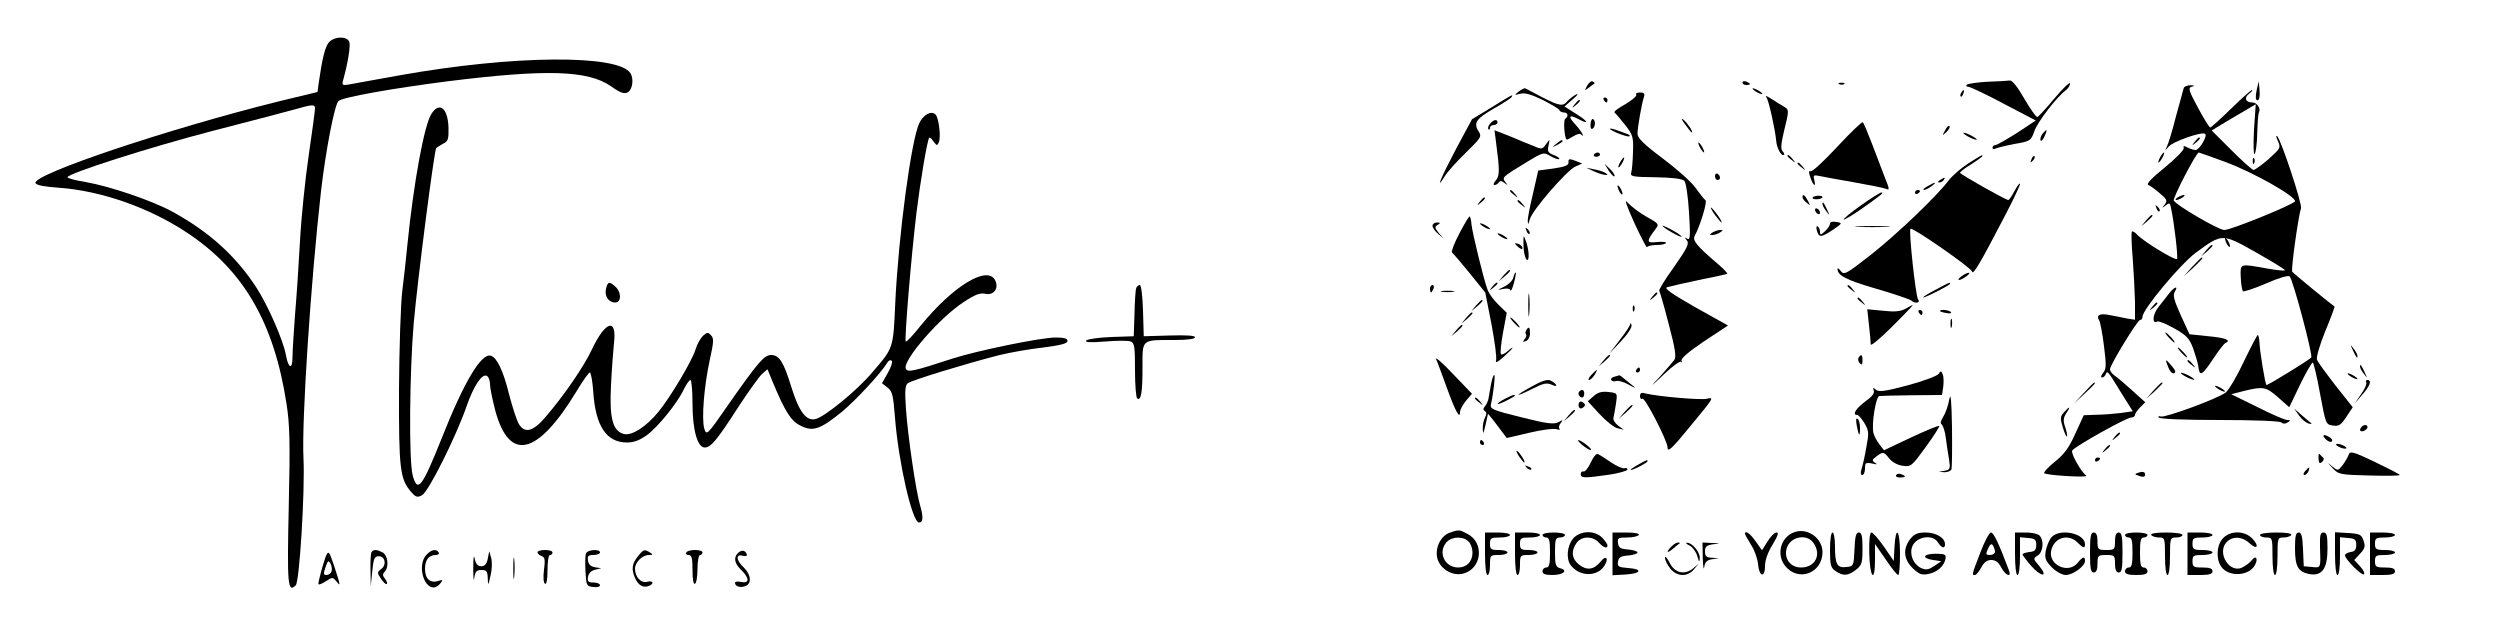 <?xml version="1.0" standalone="no"?>
<!DOCTYPE svg PUBLIC "-//W3C//DTD SVG 20010904//EN"
 "http://www.w3.org/TR/2001/REC-SVG-20010904/DTD/svg10.dtd">
<svg version="1.0" xmlns="http://www.w3.org/2000/svg"
 width="1000pt" height="250pt" viewBox="0 0 1000 250"
 preserveAspectRatio="xMidYMid meet">

<g transform="translate(0,250) scale(0.1,-0.1)"
fill="#000000" stroke="none">
<path d="M1316 2331 c-15 -16 -27 -63 -41 -162 l-5 -37 -153 -37 c-440 -109
-986 -292 -975 -327 3 -9 36 -15 94 -19 168 -12 360 -79 511 -179 226 -149
349 -359 399 -685 13 -82 15 -154 9 -411 -7 -314 -4 -347 28 -315 15 15 37
373 31 506 -8 148 29 707 70 1070 19 164 54 345 70 361 16 15 212 50 438 79
394 49 559 44 652 -20 38 -27 53 -32 67 -24 19 10 25 53 11 76 -48 76 -469 73
-922 -8 -96 -17 -188 -34 -204 -37 -27 -4 -29 -3 -23 19 19 69 30 138 24 152
-9 23 -60 22 -81 -2z m-56 -265 c0 -8 -11 -92 -25 -186 -14 -95 -30 -249 -35
-344 -5 -94 -14 -227 -20 -296 -5 -69 -10 -144 -10 -168 0 -51 -16 -48 -26 6
-10 59 -72 200 -118 271 -83 128 -190 224 -336 304 -80 44 -250 102 -348 119
-39 6 -72 15 -72 19 0 15 329 120 575 184 143 37 289 75 325 85 81 23 90 24
90 6z"/>
<path d="M6349 2158 c-12 -22 -11 -22 7 -8 10 8 20 15 22 16 2 1 -1 5 -7 8 -5
4 -15 -4 -22 -16z"/>
<path d="M6970 2170 c0 -6 7 -10 15 -10 8 0 15 2 15 4 0 2 -7 6 -15 10 -8 3
-15 1 -15 -4z"/>
<path d="M7950 2173 c-41 -2 -79 -8 -83 -12 -4 -4 -2 -8 6 -8 7 0 71 -30 142
-68 l128 -67 -74 -49 c-41 -26 -80 -48 -86 -49 -7 0 -13 -5 -13 -11 0 -5 5 -7
10 -4 6 3 40 12 77 19 64 11 67 13 80 50 12 37 89 137 125 164 10 7 18 20 18
28 0 8 -27 -18 -61 -58 -33 -40 -65 -74 -69 -76 -5 -2 -28 31 -52 72 -26 46
-49 75 -58 74 -8 -1 -49 -4 -90 -5z"/>
<path d="M7358 2163 c7 -3 16 -2 19 1 4 3 -2 6 -13 5 -11 0 -14 -3 -6 -6z"/>
<path d="M9027 2141 c-4 -19 -5 -36 -2 -39 10 -11 16 7 13 40 l-3 33 -8 -34z"/>
<path d="M8735 2148 c-2 -7 -16 -58 -31 -113 -14 -55 -30 -109 -36 -120 -9
-19 -8 -19 6 -2 15 20 132 61 146 52 12 -7 -22 -65 -38 -65 -7 0 -22 5 -32 10
-15 8 -18 7 -15 -2 2 -7 -32 -42 -76 -78 -51 -41 -75 -66 -66 -70 8 -3 28 -17
46 -33 29 -24 31 -30 20 -45 -13 -15 -12 -16 3 -4 15 12 18 11 22 -10 13 -59
29 -199 24 -204 -8 -7 -137 72 -160 98 -9 10 -19 15 -21 11 -2 -5 -1 -53 4
-108 4 -55 8 -133 9 -172 l0 -72 -32 5 c-18 4 -50 10 -71 14 -38 8 -54 -1 -40
-22 4 -7 13 -53 19 -103 10 -78 9 -92 -4 -107 -8 -10 -10 -18 -4 -18 6 0 12 6
15 13 6 16 8 14 61 -73 l47 -75 -48 -7 c-26 -3 -70 -7 -98 -7 l-50 -2 -34 -74
c-25 -56 -45 -83 -83 -113 -27 -22 -45 -42 -41 -45 14 -9 178 -18 168 -10 -22
18 -63 90 -56 101 9 16 217 132 236 132 8 0 15 5 15 10 0 6 9 19 21 31 l20 20
-52 47 c-29 26 -60 53 -71 60 -10 7 -18 18 -18 25 0 17 110 197 120 197 6 0
10 6 10 13 0 29 152 211 213 256 106 78 105 78 240 2 64 -36 117 -69 117 -72
0 -3 -33 0 -72 7 -111 20 -107 21 -105 -35 1 -27 5 -52 9 -56 3 -3 45 11 92
31 52 23 90 34 95 28 13 -14 93 -313 86 -324 -5 -8 -171 -110 -179 -110 -5 0
-27 136 -28 168 -1 18 -4 32 -7 32 -3 -1 -28 -49 -56 -107 -27 -58 -60 -113
-72 -123 -31 -24 -243 -102 -260 -96 -8 3 -11 1 -8 -4 4 -6 98 -10 244 -10
138 0 241 -4 247 -10 6 -6 15 -6 24 0 13 8 13 10 -1 10 -9 0 -63 23 -120 52
l-104 51 50 13 c78 19 89 17 137 -25 l45 -40 43 90 c24 49 47 89 51 89 3 0 17
-56 29 -124 23 -122 23 -124 51 -128 24 -4 33 2 54 34 l26 39 -69 87 c-37 48
-71 94 -74 103 -4 9 11 60 33 114 22 53 39 98 37 99 -20 14 -164 132 -169 139
-6 8 25 226 35 254 6 15 -79 272 -95 288 -6 5 -5 -3 2 -18 13 -28 11 -30 -36
-73 -28 -24 -55 -43 -60 -44 -6 0 -46 36 -89 79 l-79 79 39 24 c22 13 61 37
88 52 l49 29 -7 -102 c-3 -57 -2 -100 2 -97 5 3 10 40 11 83 1 42 4 80 7 84 8
14 -8 39 -26 39 -28 0 -35 19 -14 35 11 8 16 15 12 15 -4 0 -42 -34 -84 -75
-42 -41 -80 -75 -83 -75 -4 0 -26 36 -49 79 -38 70 -40 80 -25 84 14 4 13 5
-5 6 -12 0 -25 -5 -27 -11z m172 -298 c109 -41 277 -136 273 -155 -3 -12 -256
-115 -283 -115 -23 0 -194 100 -202 118 -4 11 90 192 100 192 2 0 53 -18 112
-40z"/>
<path d="M8710 1710 c-8 -5 -10 -10 -5 -10 6 0 17 5 25 10 8 5 11 10 5 10 -5
0 -17 -5 -25 -10z"/>
<path d="M6075 2134 c-19 -15 -19 -15 6 -9 19 5 45 -3 90 -25 35 -18 66 -36
67 -41 2 -5 10 -9 18 -9 16 0 19 -16 5 -25 -8 -4 -4 -73 5 -83 1 -2 13 4 26
12 14 9 28 13 31 9 20 -19 3 12 -18 35 -34 36 -31 46 6 27 48 -26 44 -12 -7
20 l-46 29 33 29 c19 16 25 24 13 19 -11 -6 -26 -18 -34 -26 -18 -23 -33 -20
-103 16 -34 18 -64 34 -67 35 -3 1 -14 -5 -25 -13z"/>
<path d="M7010 2146 c0 -3 9 -10 20 -16 11 -6 20 -8 20 -6 0 3 -9 10 -20 16
-11 6 -20 8 -20 6z"/>
<path d="M7845 2129 c-4 -6 -5 -12 -2 -15 2 -3 7 2 10 11 7 17 1 20 -8 4z"/>
<path d="M6545 2121 c3 -5 -17 -22 -44 -38 -28 -15 -47 -30 -43 -33 4 -3 23
-25 42 -49 32 -41 34 -49 32 -109 -1 -36 -4 -73 -7 -82 -5 -16 5 -18 97 -19
65 -1 107 -6 115 -14 7 -7 15 -61 19 -126 6 -96 5 -113 -7 -106 -11 7 -12 6
-2 -6 11 -13 2 -31 -51 -107 -36 -49 -62 -93 -59 -95 2 -3 20 -63 38 -134 26
-98 31 -131 22 -143 -6 -8 -31 -37 -56 -65 -44 -47 -43 -47 15 8 33 32 64 54
69 50 4 -5 5 -3 1 4 -4 8 27 35 89 77 l97 64 -131 73 c-93 53 -126 76 -113 80
9 3 67 16 127 29 61 12 112 23 114 25 2 2 -14 19 -35 37 -88 75 -105 96 -95
115 22 40 51 137 43 142 -5 3 -23 26 -40 50 -17 24 -77 77 -132 118 -75 56
-100 81 -100 98 0 23 16 118 26 148 4 12 0 17 -16 17 -12 0 -19 -4 -15 -9z"/>
<path d="M5967 2071 l-79 -48 -64 -119 c-60 -114 -85 -173 -45 -109 10 17 48
59 84 94 62 61 65 65 51 86 -21 33 -9 51 62 91 35 20 66 40 70 45 8 14 5 12
-79 -40z"/>
<path d="M7066 2110 c9 -12 35 -129 39 -175 2 -24 17 -55 27 -55 7 0 7 5 -1
14 -9 10 -7 29 4 77 22 89 22 90 0 103 -11 6 -33 20 -50 31 -19 12 -26 14 -19
5z"/>
<path d="M6415 2100 c3 -5 8 -10 11 -10 2 0 4 5 4 10 0 6 -5 10 -11 10 -5 0
-7 -4 -4 -10z"/>
<path d="M6299 2083 c-13 -16 -12 -17 4 -4 16 13 21 21 13 21 -2 0 -10 -8 -17
-17z"/>
<path d="M1726 2045 c-29 -44 -71 -273 -96 -520 -5 -55 -15 -140 -21 -190 -6
-49 -12 -225 -13 -390 -1 -320 4 -360 47 -411 20 -23 26 -25 45 -15 26 14 135
232 178 355 29 84 63 134 82 122 7 -4 12 -19 12 -33 0 -15 10 -62 21 -105 56
-207 168 -181 324 75 25 42 50 77 54 77 5 0 11 -35 14 -77 9 -138 53 -203 135
-203 27 0 51 9 79 29 45 33 123 129 149 185 10 20 21 36 26 36 4 0 8 -43 8
-95 0 -105 20 -175 49 -175 24 0 48 28 133 160 41 63 85 124 96 134 l22 19 20
-49 c50 -120 74 -159 113 -177 49 -25 79 -14 166 57 55 46 155 153 182 198 5
7 11 9 16 5 4 -5 -3 -27 -16 -49 l-23 -41 22 -17 c19 -15 23 -30 30 -121 14
-179 69 -419 96 -419 17 0 18 22 4 70 -16 53 -49 278 -56 382 -5 73 -4 96 7
105 15 12 235 79 364 112 44 11 124 25 178 31 70 9 97 16 97 26 0 10 -14 14
-47 14 -60 0 -312 -52 -412 -84 -160 -52 -181 -57 -188 -40 -12 33 136 204
232 266 45 30 65 37 86 33 35 -8 56 23 39 55 -32 59 -169 -25 -296 -181 -31
-39 -58 -68 -61 -65 -6 6 22 343 43 516 15 122 43 291 51 299 2 3 10 -4 17
-15 14 -18 15 -18 22 -1 8 22 -1 96 -14 109 -17 17 -49 -1 -65 -35 -32 -67
-83 -447 -96 -719 -8 -185 -7 -179 -94 -280 -59 -70 -188 -175 -224 -184 -38
-10 -67 29 -98 129 -30 98 -48 127 -80 127 -28 0 -51 -26 -172 -199 -85 -123
-87 -124 -96 -95 -11 39 -1 168 22 274 16 72 17 87 5 99 -12 13 -16 12 -32 -2
-10 -10 -24 -34 -30 -55 -14 -46 -100 -190 -148 -249 -49 -60 -107 -97 -138
-89 -45 11 -59 63 -52 195 3 64 9 140 12 169 12 102 -34 89 -88 -25 -31 -67
-112 -185 -185 -270 -50 -59 -83 -68 -107 -30 -8 12 -26 67 -40 121 -23 93
-48 145 -72 153 -38 13 -108 -104 -198 -332 -78 -195 -96 -218 -115 -147 -16
55 -13 412 4 611 16 178 82 691 90 699 3 3 15 10 27 17 20 9 23 18 22 63 -2
79 -36 107 -68 57z"/>
<path d="M6362 2004 c-1 -15 2 -22 8 -19 12 7 13 32 2 39 -4 2 -9 -7 -10 -20z"/>
<path d="M6740 2003 c13 -18 25 -33 27 -33 8 0 -17 38 -33 51 -11 9 -9 2 6
-18z"/>
<path d="M5960 2005 c-7 -9 -10 -18 -6 -22 3 -3 6 -1 6 5 0 7 7 12 15 12 8 0
15 5 15 10 0 15 -16 12 -30 -5z"/>
<path d="M7350 1914 c-52 -56 -100 -101 -107 -99 -9 3 -9 -4 -1 -26 11 -33 23
-40 15 -8 -5 18 -2 20 21 15 15 -3 77 -15 137 -25 61 -11 118 -22 128 -26 16
-7 16 -3 -4 46 -11 30 -34 90 -51 134 -17 44 -33 83 -37 86 -3 3 -49 -41 -101
-97z"/>
<path d="M7780 1978 c-12 -22 -12 -22 6 -6 10 10 15 20 12 24 -4 3 -12 -5 -18
-18z"/>
<path d="M6440 1985 c0 -8 73 -36 78 -30 3 2 -1 7 -9 9 -8 3 -26 10 -41 15
-16 6 -28 8 -28 6z"/>
<path d="M5984 1932 c15 -113 15 -136 -1 -154 -9 -10 -11 -18 -5 -18 6 0 14 5
17 10 5 8 12 7 23 -2 15 -11 15 -11 4 3 -15 20 -14 20 82 79 69 42 70 42 99
25 15 -9 31 -14 34 -11 3 3 -7 10 -22 16 -23 9 -26 14 -21 38 6 27 6 27 -10 5
-14 -20 -18 -21 -47 -8 -18 7 -61 24 -95 39 l-64 25 6 -47z"/>
<path d="M8170 1965 c-6 -8 -10 -19 -8 -26 2 -6 9 0 16 15 13 29 10 33 -8 11z"/>
<path d="M7870 1955 c14 -8 30 -14 35 -14 6 0 -1 6 -15 14 -14 8 -29 14 -35
14 -5 0 1 -6 15 -14z"/>
<path d="M8779 1933 c-13 -16 -12 -17 4 -4 16 13 21 21 13 21 -2 0 -10 -8 -17
-17z"/>
<path d="M6224 1924 c-18 -14 -18 -15 4 -4 12 6 22 13 22 15 0 8 -5 6 -26 -11z"/>
<path d="M6800 1910 c6 -11 13 -20 16 -20 2 0 0 9 -6 20 -6 11 -13 20 -16 20
-2 0 0 -9 6 -20z"/>
<path d="M6376 1882 c-3 -5 1 -9 9 -9 8 0 15 4 15 9 0 4 -4 8 -9 8 -6 0 -12
-4 -15 -8z"/>
<path d="M8640 1870 c-6 -11 -8 -20 -6 -20 3 0 10 9 16 20 6 11 8 20 6 20 -3
0 -10 -9 -16 -20z"/>
<path d="M7150 1876 c0 -2 8 -10 18 -17 15 -13 16 -12 3 4 -13 16 -21 21 -21
13z"/>
<path d="M7874 1847 c-28 -18 -63 -48 -78 -67 -48 -64 -209 -218 -315 -301
-97 -76 -105 -80 -118 -63 -7 10 -13 13 -13 8 0 -26 35 -44 155 -79 72 -21
134 -42 140 -47 15 -14 39 -10 27 5 -9 11 -38 275 -30 282 8 7 243 -156 246
-171 4 -17 34 35 138 235 30 58 54 109 54 115 -1 6 -10 -6 -21 -26 -11 -21
-22 -38 -26 -38 -10 0 -193 103 -193 109 0 3 20 19 45 34 25 16 45 31 45 33 0
6 -2 5 -56 -29z"/>
<path d="M8126 1863 c-6 -14 -5 -15 5 -6 7 7 10 15 7 18 -3 3 -9 -2 -12 -12z"/>
<path d="M6274 1851 c1 -12 -13 -18 -60 -25 l-61 -8 -21 -92 c-12 -50 -22
-100 -21 -111 1 -15 3 -13 8 7 8 35 148 197 183 212 l27 12 -28 11 c-24 9 -28
8 -27 -6z"/>
<path d="M6480 1850 c-6 -11 -8 -20 -6 -20 3 0 10 9 16 20 6 11 8 20 6 20 -3
0 -10 -9 -16 -20z"/>
<path d="M9011 1854 c0 -11 3 -14 6 -6 3 7 2 16 -1 19 -3 4 -6 -2 -5 -13z"/>
<path d="M7190 1846 c0 -2 8 -10 18 -17 15 -13 16 -12 3 4 -13 16 -21 21 -21
13z"/>
<path d="M6435 1817 c10 -15 20 -25 23 -22 3 3 -5 16 -17 28 l-23 22 17 -28z"/>
<path d="M6375 1815 c34 -16 72 -21 45 -6 -8 5 -28 11 -45 14 l-30 6 30 -14z"/>
<path d="M6860 1796 c0 -9 5 -16 10 -16 6 0 10 4 10 9 0 6 -4 13 -10 16 -5 3
-10 -1 -10 -9z"/>
<path d="M7760 1780 c-9 -6 -10 -10 -3 -10 6 0 15 5 18 10 8 12 4 12 -15 0z"/>
<path d="M7710 1755 c-14 -8 -20 -14 -14 -15 5 0 19 7 30 15 24 18 16 19 -16
0z"/>
<path d="M6470 1755 c0 -5 5 -17 10 -25 5 -8 10 -10 10 -5 0 6 -5 17 -10 25
-5 8 -10 11 -10 5z"/>
<path d="M6040 1736 c0 -2 8 -10 18 -17 15 -13 16 -12 3 4 -13 16 -21 21 -21
13z"/>
<path d="M7660 1729 c0 -5 5 -7 10 -4 6 3 10 8 10 11 0 2 -4 4 -10 4 -5 0 -10
-5 -10 -11z"/>
<path d="M7443 1678 c-40 -28 -71 -54 -68 -56 2 -2 35 17 72 43 80 57 91 65
78 65 -6 -1 -43 -24 -82 -52z"/>
<path d="M7210 1711 c0 -5 7 -15 17 -22 15 -13 15 -12 4 9 -12 23 -21 28 -21
13z"/>
<path d="M7250 1708 c0 -3 9 -6 20 -5 11 1 20 5 20 9 0 3 -9 6 -20 5 -11 -1
-20 -5 -20 -9z"/>
<path d="M5919 1693 c-13 -16 -12 -17 4 -4 16 13 21 21 13 21 -2 0 -10 -8 -17
-17z"/>
<path d="M6537 1609 c27 -58 50 -102 51 -98 2 5 19 9 37 9 19 0 36 3 39 8 2 4
-14 6 -36 4 -43 -5 -44 1 -5 53 14 18 12 21 -37 48 -28 16 -61 41 -74 55 -16
19 -9 -3 25 -79z"/>
<path d="M6070 1696 c0 -2 8 -10 18 -17 15 -13 16 -12 3 4 -13 16 -21 21 -21
13z"/>
<path d="M7290 1684 c0 -6 7 -19 16 -30 14 -18 14 -18 3 6 -14 31 -19 36 -19
24z"/>
<path d="M8626 1667 c3 -10 9 -15 12 -12 3 3 0 11 -7 18 -10 9 -11 8 -5 -6z"/>
<path d="M6860 1640 c12 -16 24 -30 26 -30 3 0 -4 14 -16 30 -12 17 -24 30
-26 30 -3 0 4 -13 16 -30z"/>
<path d="M7260 1661 c0 -5 5 -13 10 -16 6 -3 10 -2 10 4 0 5 -4 13 -10 16 -5
3 -10 2 -10 -4z"/>
<path d="M5838 1567 c-21 -39 -34 -74 -30 -77 4 -3 36 -40 70 -82 l63 -78 25
-127 c13 -70 22 -135 18 -145 -3 -12 6 -7 30 14 20 18 36 34 36 36 0 3 -9 -3
-20 -13 -11 -10 -23 -15 -26 -12 -4 3 0 42 8 86 l15 80 -33 32 c-18 17 -37 43
-43 58 -15 37 -62 231 -65 263 -1 15 -4 29 -7 32 -2 3 -21 -28 -41 -67z"/>
<path d="M8584 1618 l-19 -23 23 19 c12 11 22 21 22 23 0 8 -8 2 -26 -19z"/>
<path d="M7320 1605 c0 -6 -9 -20 -20 -30 -17 -16 -20 -16 -20 -2 0 9 -4 18
-9 21 -5 4 -7 -3 -4 -14 8 -31 16 -31 62 -1 41 28 42 29 17 33 -16 3 -26 1
-26 -7z"/>
<path d="M5730 1597 c0 -8 10 -22 23 -33 l22 -19 -20 23 c-16 20 -17 25 -5 32
13 8 12 10 -2 10 -10 0 -18 -6 -18 -13z"/>
<path d="M5920 1606 c0 -3 9 -10 20 -16 11 -6 20 -8 20 -6 0 3 -9 10 -20 16
-11 6 -20 8 -20 6z"/>
<path d="M6650 1597 c0 -7 72 -48 76 -44 2 2 -14 14 -36 26 -22 12 -40 20 -40
18z"/>
<path d="M7433 1593 c31 -2 83 -2 115 0 31 2 5 3 -58 3 -63 0 -89 -1 -57 -3z"/>
<path d="M6106 1577 c3 -10 9 -15 12 -12 3 3 0 11 -7 18 -10 9 -11 8 -5 -6z"/>
<path d="M6850 1570 c-13 -9 -13 -10 0 -10 8 0 22 5 30 10 13 9 13 10 0 10 -8
0 -22 -5 -30 -10z"/>
<path d="M5990 1566 c0 -3 9 -10 20 -16 11 -6 20 -8 20 -6 0 3 -9 10 -20 16
-11 6 -20 8 -20 6z"/>
<path d="M6094 1519 c0 -25 6 -51 12 -57 13 -12 11 41 -4 78 -8 22 -9 19 -8
-21z"/>
<path d="M8900 1545 c0 -5 5 -17 10 -25 5 -8 10 -10 10 -5 0 6 -5 17 -10 25
-5 8 -10 11 -10 5z"/>
<path d="M6060 1526 c0 -2 7 -9 15 -16 9 -7 15 -8 15 -2 0 5 -7 12 -15 16 -8
3 -15 4 -15 2z"/>
<path d="M8824 1498 l-19 -23 23 19 c12 11 22 21 22 23 0 8 -8 2 -26 -19z"/>
<path d="M8769 1433 l-34 -38 38 34 c34 33 42 41 34 41 -2 0 -19 -17 -38 -37z"/>
<path d="M6014 1398 l-19 -23 23 19 c21 18 27 26 19 26 -2 0 -12 -10 -23 -22z"/>
<path d="M6053 1389 c-3 -12 -20 -28 -37 -36 -28 -13 -29 -14 -4 -9 15 4 28 1
30 -5 2 -6 8 8 14 30 6 23 9 41 7 41 -3 0 -7 -9 -10 -21z"/>
<path d="M7846 1395 c-11 -8 -15 -15 -10 -15 6 0 19 7 30 15 10 8 15 14 9 14
-5 0 -19 -6 -29 -14z"/>
<path d="M2424 1345 c-7 -29 10 -55 37 -55 25 0 25 41 1 63 -25 23 -31 21 -38
-8z"/>
<path d="M5969 1353 c-13 -16 -12 -17 4 -4 9 7 17 15 17 17 0 8 -8 3 -21 -13z"/>
<path d="M7740 1340 c-30 -16 -51 -29 -47 -30 10 0 107 49 107 55 0 7 1 7 -60
-25z"/>
<path d="M4545 1348 c-3 -7 -6 -53 -7 -103 l-3 -90 -90 -3 c-49 -2 -94 -8
-100 -14 -7 -7 15 -9 76 -4 47 4 93 4 102 0 15 -5 17 -22 17 -114 0 -60 4
-111 9 -114 15 -10 21 23 21 124 0 115 -6 110 128 110 51 0 82 4 82 11 0 7
-35 9 -102 7 l-103 -3 -3 103 c-2 59 -7 102 -13 102 -5 0 -12 -6 -14 -12z"/>
<path d="M5720 1345 c0 -8 2 -15 4 -15 2 0 6 7 10 15 3 8 1 15 -4 15 -6 0 -10
-7 -10 -15z"/>
<path d="M7390 1356 c0 -2 8 -10 18 -17 15 -13 16 -12 3 4 -13 16 -21 21 -21
13z"/>
<path d="M6113 1280 c0 -41 2 -58 4 -37 2 20 2 54 0 75 -2 20 -4 3 -4 -38z"/>
<path d="M8677 1327 c-9 -12 -29 -37 -43 -55 -24 -29 -27 -71 -5 -58 5 3 35
-9 67 -27 50 -28 61 -40 76 -79 9 -26 19 -58 21 -72 5 -43 14 -40 58 26 23 35
46 65 51 66 25 11 -1 21 -68 27 l-76 8 -35 76 c-27 60 -32 80 -24 94 16 25 -1
21 -22 -6z"/>
<path d="M5768 1333 c12 -2 32 -2 45 0 12 2 2 4 -23 4 -25 0 -35 -2 -22 -4z"/>
<path d="M6609 1313 c-13 -16 -12 -17 4 -4 16 13 21 21 13 21 -2 0 -10 -8 -17
-17z"/>
<path d="M7430 1306 c0 -2 8 -10 18 -17 15 -13 16 -12 3 4 -13 16 -21 21 -21
13z"/>
<path d="M5904 1278 l-19 -23 23 19 c21 18 27 26 19 26 -2 0 -12 -10 -23 -22z"/>
<path d="M8609 1273 c-13 -16 -12 -17 4 -4 16 13 21 21 13 21 -2 0 -10 -8 -17
-17z"/>
<path d="M6531 1264 c0 -11 3 -14 6 -6 3 7 2 16 -1 19 -3 4 -6 -2 -5 -13z"/>
<path d="M7620 1264 c-18 -10 -43 -12 -88 -7 l-63 6 7 -64 c4 -35 7 -70 7 -77
0 -7 38 24 84 70 73 73 90 91 81 87 -2 -1 -14 -7 -28 -15z"/>
<path d="M7675 1250 c3 -5 8 -10 11 -10 2 0 4 5 4 10 0 6 -5 10 -11 10 -5 0
-7 -4 -4 -10z"/>
<path d="M7760 1256 c0 -2 11 -6 25 -8 13 -3 22 -1 19 3 -5 9 -44 13 -44 5z"/>
<path d="M5864 1228 l-19 -23 23 19 c12 11 22 21 22 23 0 8 -8 2 -26 -19z"/>
<path d="M6055 1210 c10 -11 20 -20 23 -20 3 0 -3 9 -13 20 -10 11 -20 20 -23
20 -3 0 3 -9 13 -20z"/>
<path d="M7802 1205 c0 -16 2 -22 5 -12 2 9 2 23 0 30 -3 6 -5 -1 -5 -18z"/>
<path d="M6521 1204 c0 -6 -20 -36 -43 -65 l-41 -54 47 50 c26 27 45 56 42 65
-2 8 -4 10 -5 4z"/>
<path d="M5824 1178 l-19 -23 23 19 c12 11 22 21 22 23 0 8 -8 2 -26 -19z"/>
<path d="M6105 1179 c-4 -6 -4 -13 -1 -16 3 -3 1 -12 -6 -20 -8 -11 -7 -12 6
-7 9 3 16 17 16 30 0 26 -5 30 -15 13z"/>
<path d="M8675 1150 c10 -11 20 -20 23 -20 3 0 -3 9 -13 20 -10 11 -20 20 -23
20 -3 0 3 -9 13 -20z"/>
<path d="M9411 1100 c14 -31 19 -36 19 -24 0 6 -7 19 -16 30 -14 18 -14 18 -3
-6z"/>
<path d="M8725 1090 c10 -11 20 -20 23 -20 3 0 -3 9 -13 20 -10 11 -20 20 -23
20 -3 0 3 -9 13 -20z"/>
<path d="M5744 1064 c5 -10 24 -62 43 -114 34 -95 53 -129 53 -98 0 9 11 29
24 45 l24 28 -76 79 c-41 44 -72 70 -68 60z"/>
<path d="M6414 1058 l-19 -23 23 19 c12 11 22 21 22 23 0 8 -8 2 -26 -19z"/>
<path d="M7434 1069 c-3 -6 -1 -16 5 -22 8 -8 11 -5 11 11 0 24 -5 28 -16 11z"/>
<path d="M8673 1031 c6 -16 16 -27 23 -24 9 3 6 12 -9 29 -26 31 -28 30 -14
-5z"/>
<path d="M8750 1056 c0 -2 8 -10 18 -17 15 -13 16 -12 3 4 -13 16 -21 21 -21
13z"/>
<path d="M9440 1034 c0 -6 7 -19 16 -30 14 -18 14 -18 3 6 -14 31 -19 36 -19
24z"/>
<path d="M6545 1020 c-3 -5 -1 -10 4 -10 6 0 11 5 11 10 0 6 -2 10 -4 10 -3 0
-8 -4 -11 -10z"/>
<path d="M6365 1000 c-10 -11 -14 -20 -9 -20 5 0 15 9 22 20 7 11 11 20 9 20
-2 0 -12 -9 -22 -20z"/>
<path d="M7755 1005 c-6 -9 -61 -29 -123 -46 -90 -24 -116 -28 -128 -18 -12
10 -13 9 -9 -3 4 -11 -7 -25 -34 -44 -37 -27 -54 -54 -32 -54 5 0 18 -15 29
-33 18 -31 18 -39 7 -98 -6 -35 -15 -74 -19 -86 -5 -14 -3 -23 3 -23 6 0 11
12 11 26 0 23 3 25 28 20 20 -5 23 -4 12 3 -13 9 -12 12 5 25 27 20 30 20 52
-8 11 -14 32 -26 53 -29 34 -5 37 -2 93 75 32 44 56 82 54 84 -3 3 -53 -18
-113 -46 l-108 -51 -18 23 c-10 13 -21 33 -24 45 -9 33 9 148 24 149 6 1 65 2
131 3 l119 1 5 33 c2 17 2 40 -2 49 -6 15 -8 16 -16 3z"/>
<path d="M8740 995 c14 -8 30 -14 35 -14 6 0 -1 6 -15 14 -14 8 -29 14 -35 14
-5 0 1 -6 15 -14z"/>
<path d="M9390 1006 c0 -3 9 -10 20 -16 11 -6 20 -8 20 -6 0 3 -9 10 -20 16
-11 6 -20 8 -20 6z"/>
<path d="M5964 963 c-4 -21 -8 -46 -10 -57 -2 -10 -8 -24 -14 -31 -8 -9 -8
-15 0 -20 7 -4 7 -12 0 -25 -5 -10 -10 -31 -9 -47 1 -22 3 -18 11 17 l10 45
19 -23 c10 -13 27 -35 37 -49 l19 -25 90 21 c50 12 99 18 110 14 10 -3 15 -3
11 2 -4 4 -2 15 5 23 10 13 9 14 -10 3 -18 -9 -45 -6 -148 20 -117 29 -126 33
-121 53 10 44 18 116 13 116 -4 0 -9 -17 -13 -37z"/>
<path d="M6457 993 c-9 -2 -15 -8 -12 -13 3 -5 12 -7 20 -4 8 3 31 -4 52 -16
21 -12 29 -14 18 -6 -11 9 -28 23 -38 31 -9 8 -18 14 -20 14 -1 -1 -10 -3 -20
-6z"/>
<path d="M6125 953 c-71 -39 -66 -44 7 -7 42 21 55 24 75 15 27 -13 22 4 -5
17 -12 6 -36 -2 -77 -25z"/>
<path d="M9465 970 c3 -5 -6 -27 -21 -47 l-26 -38 30 35 c32 36 41 60 21 60
-5 0 -7 -4 -4 -10z"/>
<path d="M8335 928 l-40 -43 43 40 c39 36 47 45 39 45 -2 0 -21 -19 -42 -42z"/>
<path d="M8614 938 l-29 -33 33 29 c17 17 32 31 32 33 0 8 -8 1 -36 -29z"/>
<path d="M8860 956 c0 -3 9 -10 20 -16 11 -6 20 -8 20 -6 0 3 -9 10 -20 16
-11 6 -20 8 -20 6z"/>
<path d="M6317 934 c-8 -8 1 -24 12 -24 4 0 8 7 8 15 0 16 -9 20 -20 9z"/>
<path d="M6375 916 l-24 -21 47 -51 c26 -28 58 -54 72 -57 l25 -6 -23 17 c-13
10 -21 24 -18 32 2 8 7 34 10 56 6 42 6 42 -30 46 -26 3 -42 -1 -59 -16z"/>
<path d="M7797 902 c-4 -24 -15 -55 -24 -69 -10 -16 -13 -27 -6 -31 5 -4 13
-27 16 -52 3 -25 9 -64 13 -87 6 -38 4 -42 -17 -46 l-24 -4 23 -2 c12 0 25 5
28 12 2 7 3 82 2 167 -2 111 -5 143 -11 112z"/>
<path d="M6560 915 c0 -9 5 -13 10 -10 10 6 100 -169 100 -194 0 -22 16 -8 91
84 95 115 97 117 66 110 -23 -6 -195 9 -244 21 -17 5 -23 2 -23 -11z"/>
<path d="M6018 904 c-39 -21 -35 -28 5 -8 37 19 44 24 31 24 -5 -1 -21 -8 -36
-16z"/>
<path d="M5900 906 c0 -2 8 -10 18 -17 15 -13 16 -12 3 4 -13 16 -21 21 -21
13z"/>
<path d="M6314 880 c0 -10 6 -16 13 -13 7 3 13 9 13 13 0 4 -6 10 -13 13 -7 3
-13 -3 -13 -13z"/>
<path d="M6499 853 l-24 -28 28 24 c15 14 27 26 27 28 0 8 -8 1 -31 -24z"/>
<path d="M8256 851 c-15 -17 -16 -24 -5 -60 7 -23 14 -39 17 -37 2 3 -1 19 -7
37 -9 26 -8 37 4 56 19 28 14 30 -9 4z"/>
<path d="M6274 838 l-19 -23 23 19 c12 11 22 21 22 23 0 8 -8 2 -26 -19z"/>
<path d="M9196 838 c10 -15 28 -29 38 -32 10 -3 15 -2 10 2 -5 4 -22 18 -38
32 l-29 25 19 -27z"/>
<path d="M7427 798 c8 -44 13 -48 13 -10 0 17 -4 34 -10 37 -6 4 -7 -6 -3 -27z"/>
<path d="M9447 793 c-12 -12 -7 -22 8 -17 8 4 15 10 15 15 0 11 -14 12 -23 2z"/>
<path d="M8459 753 c-13 -16 -12 -17 4 -4 9 7 17 15 17 17 0 8 -8 3 -21 -13z"/>
<path d="M9303 743 c9 -9 20 -13 24 -9 4 4 1 11 -7 16 -25 16 -35 11 -17 -7z"/>
<path d="M5920 730 c0 -5 5 -10 11 -10 5 0 7 5 4 10 -3 6 -8 10 -11 10 -2 0
-4 -4 -4 -10z"/>
<path d="M6329 720 c13 -11 28 -20 33 -20 6 0 -1 9 -15 20 -33 26 -49 26 -18
0z"/>
<path d="M9345 720 c3 -4 14 -10 25 -13 11 -3 18 -2 15 3 -3 4 -14 10 -25 13
-11 3 -18 2 -15 -3z"/>
<path d="M8419 703 c-13 -16 -12 -17 4 -4 9 7 17 15 17 17 0 8 -8 3 -21 -13z"/>
<path d="M6075 676 c10 -14 19 -26 22 -26 7 0 -17 39 -28 46 -6 3 -3 -5 6 -20z"/>
<path d="M9395 682 c-3 -9 -14 -28 -24 -42 -19 -24 -20 -24 -43 -5 -20 17 -20
16 2 -7 24 -26 30 -27 148 -30 67 -2 122 -1 121 2 0 3 -45 26 -99 52 -86 41
-100 45 -105 30z"/>
<path d="M6363 650 c-10 -22 -23 -38 -29 -36 -6 2 -11 -2 -11 -10 0 -17 14
-17 112 -3 41 6 75 16 75 21 0 5 -6 8 -12 5 -7 -2 -31 8 -53 23 -22 15 -45 30
-52 33 -7 5 -18 -8 -30 -33z"/>
<path d="M9274 667 c1 -20 4 -23 14 -15 7 6 9 14 5 17 -4 4 -11 10 -14 14 -4
5 -6 -3 -5 -16z"/>
<path d="M8380 659 c0 -5 5 -7 10 -4 6 3 10 8 10 11 0 2 -4 4 -10 4 -5 0 -10
-5 -10 -11z"/>
<path d="M6550 640 c-19 -11 -31 -19 -27 -20 11 0 67 29 67 35 0 7 -1 7 -40
-15z"/>
<path d="M6107 629 c7 -7 15 -10 18 -7 3 3 -2 9 -12 12 -14 6 -15 5 -6 -5z"/>
<path d="M9220 615 c-7 -9 -8 -15 -2 -15 5 0 12 7 16 15 3 8 4 15 2 15 -2 0
-9 -7 -16 -15z"/>
<path d="M8556 610 c-19 -6 -19 -7 -1 -13 20 -8 29 -4 24 11 -2 5 -13 6 -23 2z"/>
<path d="M7585 600 c-4 -6 3 -10 14 -10 25 0 27 6 6 13 -8 4 -17 2 -20 -3z"/>
<path d="M5798 369 c-38 -14 -61 -67 -47 -108 14 -39 59 -65 99 -56 77 17 90
124 19 160 -32 17 -34 17 -71 4z m76 -35 c9 -8 16 -28 16 -44 0 -36 -23 -60
-57 -60 -55 0 -83 62 -46 102 20 22 66 24 87 2z"/>
<path d="M7174 370 c-52 -21 -69 -88 -34 -133 52 -66 149 -31 150 54 0 58 -63
101 -116 79z m80 -42 c33 -47 7 -98 -50 -98 -41 0 -68 34 -58 74 12 49 81 64
108 24z"/>
<path d="M5940 285 c0 -50 4 -85 10 -85 6 0 10 18 10 40 0 39 1 40 35 40 19 0
35 5 35 10 0 6 -16 10 -35 10 -31 0 -35 3 -35 25 0 23 4 25 40 25 22 0 40 5
40 10 0 6 -22 10 -50 10 l-50 0 0 -85z"/>
<path d="M6060 285 c0 -50 4 -85 10 -85 6 0 10 18 10 40 0 39 1 40 35 40 19 0
35 5 35 10 0 6 -16 10 -35 10 -31 0 -35 3 -35 25 0 23 4 25 40 25 22 0 40 5
40 10 0 6 -22 10 -50 10 l-50 0 0 -85z"/>
<path d="M6170 360 c0 -5 7 -10 15 -10 12 0 15 -13 15 -60 0 -47 -3 -60 -15
-60 -8 0 -15 -7 -15 -15 0 -11 11 -15 39 -15 44 0 65 18 32 27 -18 5 -21 13
-21 64 0 52 2 59 20 59 11 0 20 5 20 10 0 6 -20 10 -45 10 -25 0 -45 -4 -45
-10z"/>
<path d="M6291 344 c-23 -29 -27 -80 -8 -105 35 -46 105 -47 134 -3 20 31 7
46 -15 17 -26 -32 -55 -36 -85 -12 -30 23 -34 54 -11 87 19 28 65 29 89 2 19
-21 35 -26 35 -12 0 5 -9 18 -20 30 -31 33 -92 30 -119 -4z"/>
<path d="M6450 284 l0 -85 53 3 c63 4 69 22 9 26 -38 3 -43 6 -40 25 2 17 11
23 41 25 20 2 37 7 37 12 0 5 -17 10 -37 12 -31 2 -39 7 -41 26 -3 20 1 22 37
22 22 0 43 5 46 10 4 6 -15 10 -49 10 l-56 0 0 -86z"/>
<path d="M6980 365 c0 -3 11 -23 24 -44 14 -21 26 -56 28 -76 4 -52 28 -59 28
-9 0 23 11 54 30 85 21 35 26 49 16 49 -8 0 -24 -16 -36 -36 l-22 -35 -25 35
c-21 31 -43 47 -43 31z"/>
<path d="M7320 301 c0 -61 3 -72 22 -85 30 -21 50 -20 82 5 23 18 26 27 26 85
0 49 -3 64 -15 64 -11 0 -15 -16 -17 -67 -3 -67 -4 -68 -32 -71 -37 -5 -46 10
-46 81 0 31 -4 57 -10 57 -6 0 -10 -30 -10 -69z"/>
<path d="M7477 288 c2 -99 23 -124 23 -27 l0 63 43 -62 c23 -34 45 -62 50 -62
4 0 7 38 7 85 0 95 -17 117 -22 28 l-3 -57 -39 57 c-22 31 -44 57 -50 57 -7 0
-10 -29 -9 -82z"/>
<path d="M7641 344 c-30 -39 -27 -80 9 -116 26 -25 36 -29 63 -24 36 7 64 32
69 61 3 17 -3 20 -39 20 -51 0 -58 -18 -11 -25 l33 -5 -28 -19 c-23 -15 -32
-17 -53 -8 -31 15 -47 54 -35 86 16 40 82 51 103 16 15 -23 28 -26 28 -7 0 26
-36 47 -78 47 -32 0 -45 -6 -61 -26z"/>
<path d="M7921 289 c-35 -91 -34 -89 -21 -89 5 0 16 14 25 30 11 21 23 30 40
30 17 0 29 -9 40 -30 17 -32 42 -42 31 -12 -39 104 -61 152 -72 152 -7 0 -26
-36 -43 -81z m59 4 c0 -7 -9 -13 -20 -13 -17 0 -18 3 -8 25 8 19 14 22 20 13
4 -7 8 -19 8 -25z"/>
<path d="M8060 285 c0 -50 4 -85 10 -85 6 0 10 32 10 76 l0 75 33 -3 c27 -2
32 -7 32 -28 0 -20 -6 -26 -27 -28 -16 -2 -28 -6 -28 -10 1 -4 16 -24 35 -46
40 -45 70 -46 32 0 -25 29 -25 30 -6 42 22 14 26 61 7 80 -7 7 -31 12 -55 12
l-43 0 0 -85z"/>
<path d="M8206 351 c-9 -10 -19 -35 -23 -54 -5 -31 -1 -40 25 -67 17 -17 41
-30 55 -30 28 0 77 35 77 56 0 20 -9 18 -29 -7 -38 -47 -120 -8 -106 50 12 51
68 68 105 31 23 -23 30 -25 30 -7 0 44 -101 65 -134 28z"/>
<path d="M8360 290 c0 -64 3 -80 15 -80 10 0 15 11 15 35 0 33 2 35 35 35 33
0 35 -2 35 -35 0 -24 5 -35 15 -35 12 0 15 16 15 80 0 64 -3 80 -15 80 -10 0
-15 -11 -15 -35 0 -33 -2 -35 -35 -35 -33 0 -35 2 -35 35 0 24 -5 35 -15 35
-12 0 -15 -16 -15 -80z"/>
<path d="M8500 360 c0 -5 7 -10 15 -10 12 0 15 -13 15 -60 0 -47 -3 -60 -15
-60 -8 0 -15 -7 -15 -15 0 -11 12 -15 45 -15 33 0 45 4 45 15 0 8 -7 15 -15
15 -12 0 -15 13 -15 60 0 47 3 60 15 60 8 0 15 5 15 10 0 6 -20 10 -45 10 -25
0 -45 -4 -45 -10z"/>
<path d="M8605 360 c3 -5 17 -10 31 -10 23 0 24 -2 24 -75 0 -43 4 -75 10 -75
6 0 10 32 10 75 0 73 1 75 25 75 14 0 25 5 25 10 0 6 -29 10 -66 10 -41 0 -63
-4 -59 -10z"/>
<path d="M8750 285 l0 -85 50 0 c38 0 50 4 50 15 0 11 -11 15 -40 15 -36 0
-40 3 -40 25 0 23 4 25 40 25 22 0 40 5 40 10 0 6 -18 10 -40 10 -36 0 -40 3
-40 25 0 23 4 25 40 25 22 0 40 5 40 10 0 6 -22 10 -50 10 l-50 0 0 -85z"/>
<path d="M8892 347 c-26 -27 -29 -82 -7 -114 30 -42 111 -38 135 7 14 26 3 41
-13 19 -7 -9 -23 -21 -36 -28 -51 -28 -105 56 -65 100 23 25 62 24 91 -3 31
-29 42 -14 13 17 -31 33 -88 34 -118 2z"/>
<path d="M9040 360 c0 -5 11 -10 25 -10 24 0 25 -2 25 -75 0 -43 4 -75 10 -75
6 0 10 32 10 75 0 73 1 75 24 75 14 0 28 5 31 10 4 6 -18 10 -59 10 -37 0 -66
-4 -66 -10z"/>
<path d="M9180 307 c0 -72 12 -94 56 -103 52 -10 74 21 74 101 0 53 -3 65 -16
65 -13 0 -15 -11 -14 -57 3 -86 4 -85 -32 -81 l-33 3 -3 68 c-2 51 -6 67 -17
67 -12 0 -15 -15 -15 -63z"/>
<path d="M9340 286 c0 -51 4 -86 10 -86 6 0 10 32 10 76 l0 75 33 -3 c27 -2
32 -7 32 -28 0 -18 -6 -26 -22 -28 -13 -2 -23 -8 -23 -13 0 -16 68 -84 76 -76
4 4 -3 18 -16 32 l-23 25 23 25 c20 21 22 30 14 53 -8 24 -15 27 -62 30 l-52
3 0 -85z"/>
<path d="M9480 285 l0 -85 50 0 c38 0 50 4 50 15 0 11 -11 15 -40 15 -36 0
-40 3 -40 25 0 23 4 25 40 25 22 0 40 5 40 10 0 6 -18 10 -40 10 -36 0 -40 3
-40 25 0 23 4 25 40 25 22 0 40 5 40 10 0 6 -22 10 -50 10 l-50 0 0 -85z"/>
<path d="M6686 314 c-24 -24 -19 -30 7 -8 12 10 24 20 26 21 2 2 -1 3 -7 3 -6
0 -18 -7 -26 -16z"/>
<path d="M6758 318 c12 -6 26 -25 31 -42 7 -25 9 -27 10 -8 1 24 -31 62 -51
61 -7 0 -3 -5 10 -11z"/>
<path d="M6811 268 c1 -35 4 -51 6 -36 3 20 11 28 31 31 l27 4 -27 2 c-23 1
-28 6 -28 25 0 20 6 25 33 29 31 4 31 4 -5 5 l-38 2 1 -62z"/>
<path d="M1487 293 c-4 -3 -6 -36 -5 -72 l1 -66 6 60 c5 51 9 60 26 60 26 0
32 -35 10 -51 -17 -13 -17 -15 -1 -39 10 -15 20 -24 23 -21 3 3 0 13 -7 21
-10 12 -10 19 -2 27 19 19 14 66 -7 78 -23 12 -35 13 -44 3z"/>
<path d="M1705 280 c-35 -38 -13 -130 30 -130 7 0 19 7 26 16 12 15 11 16 -9
10 -31 -10 -52 9 -52 48 0 36 15 56 43 56 10 0 15 5 12 10 -10 16 -30 12 -50
-10z"/>
<path d="M2150 291 c0 -5 7 -12 16 -15 14 -5 15 -15 10 -55 -4 -30 -2 -52 4
-56 6 -4 10 16 10 54 0 34 4 61 10 61 6 0 10 5 10 10 0 6 -13 10 -30 10 -16 0
-30 -4 -30 -9z"/>
<path d="M2344 286 c-3 -7 -4 -40 -2 -72 3 -56 4 -59 31 -62 15 -2 27 1 27 7
0 6 -12 11 -26 11 -20 0 -25 4 -22 22 2 14 12 25 28 29 l25 6 -25 4 c-17 3
-26 11 -28 27 -3 18 1 22 22 22 14 0 26 5 26 10 0 15 -50 12 -56 -4z"/>
<path d="M2551 274 c-24 -30 -26 -52 -10 -88 13 -28 32 -38 54 -30 23 9 18 23
-6 17 -25 -7 -49 19 -49 52 0 26 29 55 56 55 16 0 17 2 4 10 -22 14 -26 13
-49 -16z"/>
<path d="M2745 290 c-3 -5 1 -10 9 -10 13 0 16 -12 16 -61 0 -37 4 -58 10 -54
6 3 10 31 10 61 0 30 5 54 10 54 6 0 10 5 10 10 0 6 -13 10 -29 10 -17 0 -33
-4 -36 -10z"/>
<path d="M2952 288 c-19 -19 -14 -42 13 -68 14 -13 25 -30 25 -38 0 -10 -8
-13 -25 -10 -14 3 -25 2 -25 -3 0 -14 19 -21 40 -14 28 9 25 46 -5 75 -31 29
-33 55 -4 47 12 -3 19 -1 16 6 -5 16 -21 19 -35 5z"/>
<path d="M1307 283 c-9 -16 -37 -117 -33 -120 2 -3 16 3 31 13 25 16 26 16 41
-2 17 -21 17 -19 -10 64 -18 53 -21 58 -29 45z m19 -69 c-3 -8 -12 -14 -20
-14 -12 0 -13 5 -4 31 9 27 12 29 20 15 5 -10 7 -24 4 -32z"/>
<path d="M1893 225 c0 -38 2 -55 4 -37 4 26 9 32 29 32 20 0 24 -5 25 -32 1
-32 2 -32 11 9 6 23 7 54 3 70 l-8 28 -6 -30 c-4 -21 -12 -30 -26 -30 -14 0
-22 9 -26 30 -4 19 -6 4 -6 -40z"/>
<path d="M2053 225 c0 -38 2 -53 4 -32 2 20 2 52 0 70 -2 17 -4 1 -4 -38z"/>
<path d="M6660 269 c0 -9 9 -28 21 -43 26 -33 69 -35 95 -3 l19 22 -22 -18
c-34 -29 -75 -19 -95 23 -10 19 -18 28 -18 19z"/>
</g>
</svg>

